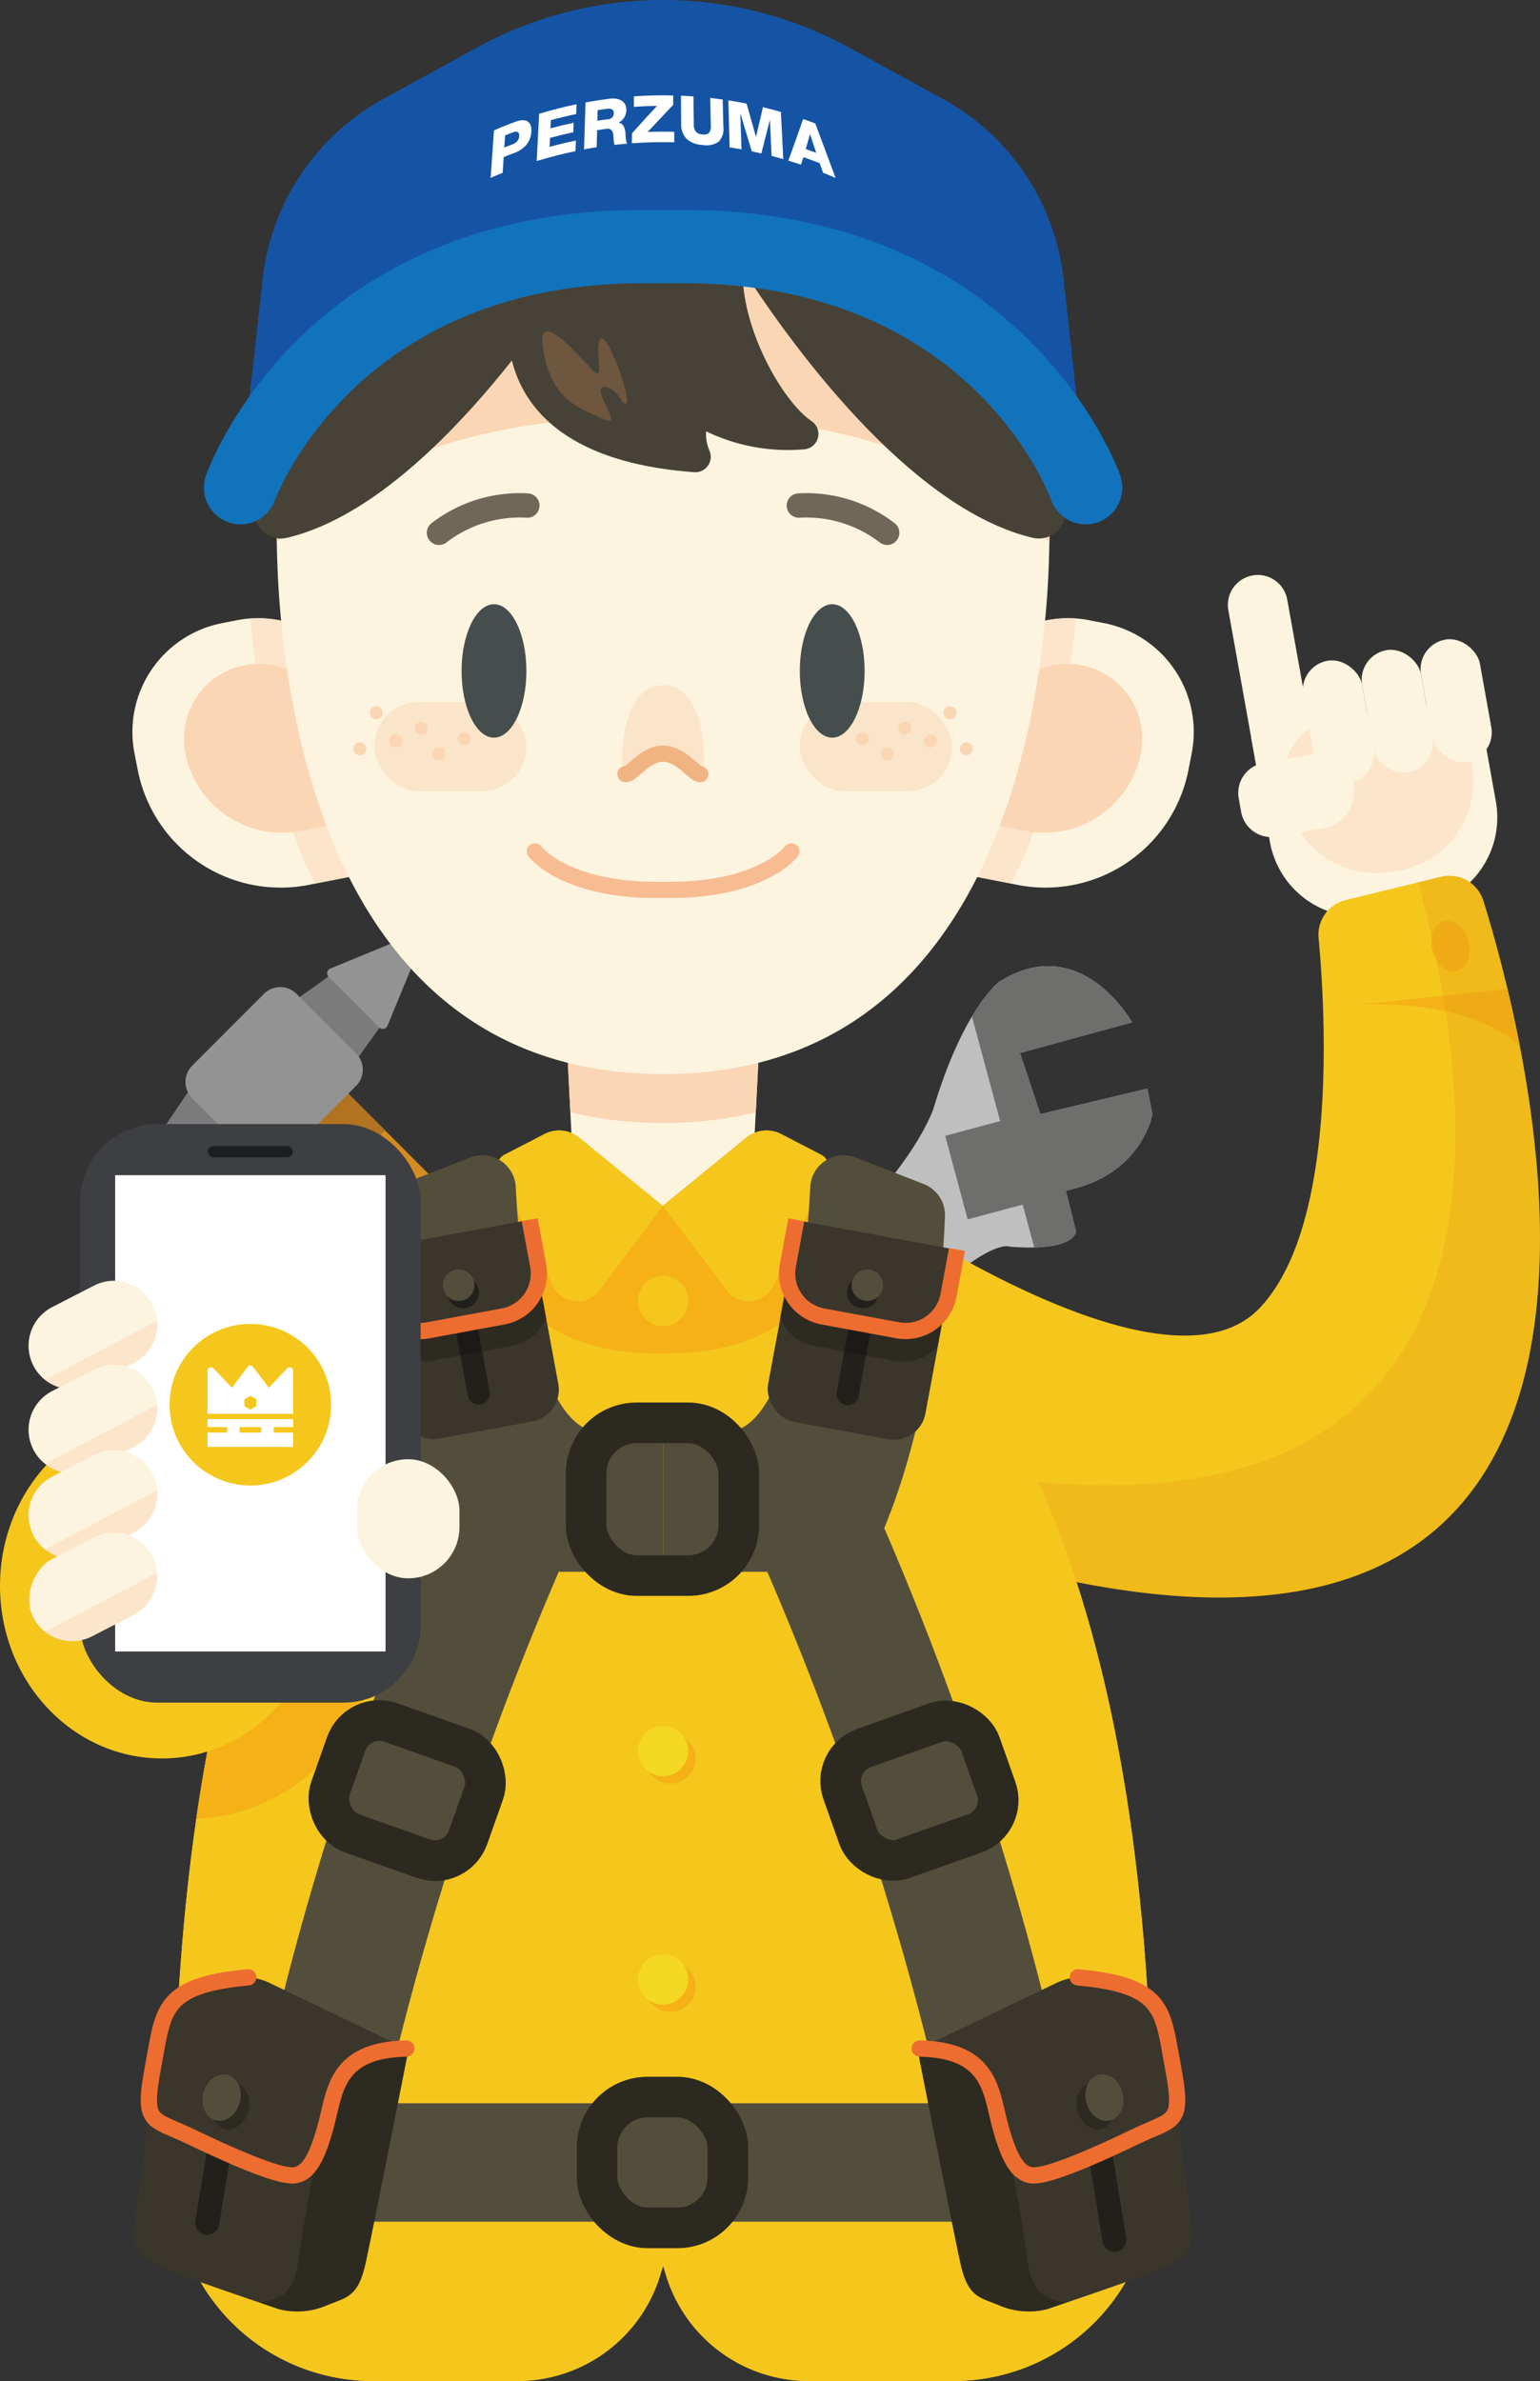 <svg xmlns="http://www.w3.org/2000/svg" id="perzuman_induction" width="189.57" height="293" viewBox="0 0 189.57 293">
    <rect x="0" y="0" width="189.57" height="293" fill="#333333" stroke="none"/>
    <defs>
        <style>
            .cls-1{fill:#d48b1f}.cls-2{fill:#b17320}.cls-3{fill:#7c7b7c}.cls-4{fill:#939393}.cls-5{fill:#c0bfbf}.cls-6{fill:#6e6e6d}.cls-31,.cls-7{fill:#fff}.cls-7{opacity:.25}.cls-8{fill:#fdf4e0}.cls-13,.cls-16,.cls-9{fill:#fbd6b4}.cls-9{opacity:.49}.cls-10{fill:#f5c71d}.cls-11{fill:#f5b116}.cls-12{fill:#e6a015;opacity:.35}.cls-14{fill:#464237}.cls-15{fill:#6e563f}.cls-16{opacity:.5}.cls-17,.cls-18,.cls-19,.cls-23,.cls-27,.cls-28{fill:none;stroke-miterlimit:10}.cls-17{stroke:#f0b482}.cls-17,.cls-18,.cls-19,.cls-28{stroke-linecap:round}.cls-17,.cls-18,.cls-27,.cls-28{stroke-width:2px}.cls-18{stroke:#f7bc92}.cls-19{stroke:#6f6859;stroke-width:3px}.cls-20{fill:#454e4d}.cls-21{fill:#f5c820}.cls-22{fill:#534e3c}.cls-23{stroke:#2c2921;stroke-width:5px}.cls-24{fill:#3a362c}.cls-25{fill:#22201b}.cls-26{fill:#0e0e0d;opacity:.3}.cls-27,.cls-28{stroke:#ed6d30}.cls-29{fill:#1554a5}.cls-30{fill:#1173bc}.cls-32{fill:#f4d823}.cls-33{fill:#3d3f42}.cls-34{fill:#1d1e20}
        </style>
    </defs>
    <g id="_02" data-name="2">
        <path id="패스_2364" d="M4.89 0h.038a4.89 4.89 0 0 1 4.89 4.89v98.71H0V4.89A4.89 4.89 0 0 1 4.89 0z" class="cls-1" data-name="패스 2364" transform="rotate(135 14.804 127.437)"/>
        <path id="사각형_301" d="M0 0h9.819v7.465H0z" class="cls-2" data-name="사각형 301" transform="rotate(-45 187.512 27.912)"/>
        <path id="패스_2365" d="M27.952 199.22l3.733-5.535 8.6 8.6-5.535 3.733z" class="cls-3" data-name="패스 2365" transform="translate(-8.555 -59.282)"/>
        <path id="패스_2366" d="M51.9 176.052l5.286-3.776 6.042 6.042-3.78 5.282z" class="cls-3" data-name="패스 2366" transform="translate(-15.884 -52.73)"/>
        <path id="패스_2367" d="M2.825 0h12.508a2.825 2.825 0 0 1 2.825 2.825V13.2a2.825 2.825 0 0 1-2.825 2.825H2.825A2.825 2.825 0 0 1 0 13.2V2.825A2.825 2.825 0 0 1 2.825 0z" class="cls-4" data-name="패스 2367" transform="rotate(135 -4.347 75.306)"/>
        <path id="패스_2368" d="M1.71 0H7.9a1.71 1.71 0 0 1 1.71 1.71v11.533a1.71 1.71 0 0 1-1.71 1.71H1.71A1.71 1.71 0 0 1 0 13.243V1.71A1.71 1.71 0 0 1 1.71 0z" class="cls-4" data-name="패스 2368" transform="rotate(135 -16.096 80.173)"/>
        <path id="패스_2369" d="M58.214 171.193l6.223 6.223a.626.626 0 0 0 1.022-.2l3.485-8.464a1.58 1.58 0 0 0-2.063-2.063l-8.464 3.485a.626.626 0 0 0-.2 1.023z" class="cls-4" data-name="패스 2369" transform="translate(-17.762 -50.982)"/>
        <path id="패스_2370" d="M144.917 188.922s-1.882 5.646-9.41 13.175l-35.446 35.446a6.651 6.651 0 0 0 8.017 10.47c.69-.36 24.92-24.586 34.33-34s11.92-8.156 11.92-8.156c8.156.627 8.156-1.882 8.156-1.882l-1.255-5.019c9.41-1.882 10.665-9.411 10.665-9.411l-.627-3.137-13.175 3.137-2.509-7.528 13.8-3.764s-6.274-11.293-16.312-5.019c.002.004-4.39 3.141-8.154 15.688zm-42.661 50.189a3.549 3.549 0 1 1 0 5.019 3.549 3.549 0 0 1 0-5.019z" class="cls-5" data-name="패스 2370" transform="translate(-30.029 -52.443)"/>
        <path id="패스_2371" d="M113.062 251.358a3.992 3.992 0 0 0 5.646 0l30.113-30.113a3.992 3.992 0 0 0 0-5.646 3.992 3.992 0 0 0-5.646 0l-30.113 30.113a3.992 3.992 0 0 0 0 5.646z" class="cls-6" data-name="패스 2371" transform="translate(-34.248 -65.632)"/>
        <path id="패스_2372" d="M175.817 173.238c10.038-6.274 16.312 5.019 16.312 5.019l-13.8 3.764 2.509 7.528 13.175-3.137.627 3.137s-1.255 7.528-10.665 9.41l1.255 5.019s-.017 1.836-5.145 1.97l-7.664-28.4a15.184 15.184 0 0 1 3.396-4.31z" class="cls-6" data-name="패스 2372" transform="translate(-52.773 -52.443)"/>
        <path id="사각형_302" d="M0 0h10.647v7.098H0z" class="cls-6" data-name="사각형 302" transform="rotate(-105.01 117.117 29.334)"/>
        <path id="패스_2373" d="M152.894 213.7l6.23 12.639-3.6 3.6-4.924-13.948z" class="cls-7" data-name="패스 2373" transform="translate(-46.096 -65.408)"/>
        <path id="패스_2374" d="M148.485 218.6l4.842 14.027-2.4 2.4-3.617-15.252z" class="cls-7" data-name="패스 2374" transform="translate(-45.09 -66.909)"/>
        <path id="패스_2375" d="M3.682 0a3.682 3.682 0 0 1 3.683 3.682V26.01a3.007 3.007 0 0 1-3.007 3.007H3.007A3.007 3.007 0 0 1 0 26.01V3.682A3.682 3.682 0 0 1 3.682 0z" class="cls-8" data-name="패스 2375" transform="rotate(-10.174 476.67 -809.909)"/>
        <path id="패스_2376" d="M0 0h28.256v13.058a11.161 11.161 0 0 1-11.162 11.161h-5.933A11.161 11.161 0 0 1 0 13.058z" class="cls-8" data-name="패스 2376" transform="rotate(-10.174 586.788 -819.706)"/>
        <path id="패스_2377" d="M241.885 145.431l-.742.133a11.187 11.187 0 0 1-12.987-9.035l-.238-1.327a7.289 7.289 0 0 1 5.887-8.462l8.416-1.51a7.289 7.289 0 0 1 8.462 5.887l.238 1.327a11.187 11.187 0 0 1-9.036 12.987z" class="cls-9" data-name="패스 2377" transform="translate(-69.725 -38.294)"/>
        <path id="패스_2378" d="M3.752 0h5.866a4.6 4.6 0 0 1 4.6 4.6 4.6 4.6 0 0 1-4.6 4.6H3.752A3.752 3.752 0 0 1 0 5.438V3.752A3.752 3.752 0 0 1 3.752 0z" class="cls-8" data-name="패스 2378" transform="rotate(-10.174 607.005 -805.463)"/>
        <rect id="사각형_303" width="7.365" height="15.283" class="cls-8" data-name="사각형 303" rx="3.682" transform="rotate(-10.174 540.257 -856.457)"/>
        <rect id="사각형_304" width="7.365" height="15.283" class="cls-8" data-name="사각형 304" rx="3.682" transform="rotate(-10.174 536.569 -897.824)"/>
        <rect id="사각형_305" width="7.365" height="15.283" class="cls-8" data-name="사각형 305" rx="3.682" transform="rotate(-10.174 532.886 -939.196)"/>
        <path id="패스_2379" d="M153.376 194.992s36.709 25.927 48.585 13.553c9.562-9.962 8.2-35.869 7.3-45.587a4.39 4.39 0 0 1 3.337-4.668l11.714-2.854a4.39 4.39 0 0 1 5.236 2.96c6.027 19.429 27.7 103.595-56.856 82.3z" class="cls-10" data-name="패스 2379" transform="translate(-46.945 -47.536)"/>
        <path id="패스_2380" d="M259.141 175.383l-18.759 1.979s13.647-1.192 20.288 5.1a167.643 167.643 0 0 0-1.529-7.079z" class="cls-11" data-name="패스 2380" transform="translate(-73.575 -53.681)"/>
        <ellipse id="타원_286" cx="2.302" cy="3.171" class="cls-11" data-name="타원 286" rx="2.302" ry="3.171" transform="rotate(-14.666 530.472 -624.914)"/>
        <path id="패스_2381" d="M235.9 158.4a4.39 4.39 0 0 0-5.236-2.96l-2.811.685c6.933 25.341 15.679 83.368-53.728 72.941l4.919 11.638c84.556 21.287 62.885-62.879 56.856-82.304z" class="cls-12" data-name="패스 2381" transform="translate(-53.296 -47.536)"/>
        <path id="패스_2382" d="M13.647 0h1.905a13.477 13.477 0 0 1 13.477 13.477v20.178h-11.1A17.926 17.926 0 0 1 0 15.729v-2.082A13.647 13.647 0 0 1 13.647 0z" class="cls-8" data-name="패스 2382" transform="rotate(-11.039 417.267 -32.48)"/>
        <path id="패스_2383" d="M53.1 137.09l-6.1 1.189a12.107 12.107 0 0 1-14.2-9.565 9.217 9.217 0 0 1 7.287-10.814 9.1 9.1 0 0 1 10.676 7.19z" class="cls-13" data-name="패스 2383" transform="translate(-9.988 -36.035)"/>
        <path id="패스_2384" d="M52.41 142.288l10.059-1.962-3.869-19.805a13.472 13.472 0 0 0-14.2-10.853c.547 5.674 2.571 22.898 8.01 32.62z" class="cls-9" data-name="패스 2384" transform="translate(-13.593 -33.556)"/>
        <path id="패스_2385" d="M17.926 0h11.1v20.178a13.477 13.477 0 0 1-13.474 13.477h-1.905A13.647 13.647 0 0 1 0 20.008v-2.082A17.926 17.926 0 0 1 17.926 0z" class="cls-8" data-name="패스 2385" transform="rotate(-168.961 76.86 49.261)"/>
        <path id="패스_2386" d="M173.126 137.09l6.1 1.189a12.107 12.107 0 0 0 14.2-9.565 9.217 9.217 0 0 0-7.281-10.811 9.1 9.1 0 0 0-10.676 7.191z" class="cls-13" data-name="패스 2386" transform="translate(-52.99 -36.035)"/>
        <path id="패스_2387" d="M174.883 142.288l-10.059-1.962 3.864-19.805a13.472 13.472 0 0 1 14.2-10.853c-.542 5.674-2.567 22.898-8.005 32.62z" class="cls-9" data-name="패스 2387" transform="translate(-50.449 -33.556)"/>
        <path id="패스_2388" d="M112.4 212.062a11.01 11.01 0 0 1-11-10.453l-.859-16.957h23.709l-.859 16.957a11.01 11.01 0 0 1-11 10.453z" class="cls-8" data-name="패스 2388" transform="translate(-30.775 -56.518)"/>
        <path id="패스_2389" d="M100.988 193.394a47.976 47.976 0 0 0 11.378 1.318h.068a47.974 47.974 0 0 0 11.378-1.318l.443-8.742h-23.709z" class="cls-13" data-name="패스 2389" transform="translate(-30.775 -56.518)"/>
        <path id="패스_2390" d="M144.149 65.916c0-53.684-46.163-53.451-47.5-53.433-1.337-.018-47.5-.252-47.5 53.433 0 0-3.812 70.022 47.466 70.085h.068c51.279-.063 47.466-70.085 47.466-70.085z" class="cls-8" data-name="패스 2390" transform="translate(-15.024 -3.821)"/>
        <path id="패스_2391" d="M94.094 55.161H99.2c25.535 0 38.857 9.115 45 15.381.04-2.9-.054-4.625-.054-4.625 0-53.684-46.163-53.451-47.5-53.433-1.337-.018-47.5-.252-47.5 53.433 0 0-.094 1.722-.054 4.625 6.145-6.267 19.467-15.381 45.002-15.381z" class="cls-13" data-name="패스 2391" transform="translate(-15.024 -3.821)"/>
        <path id="패스_2392" d="M90.547 50.607s-5.614 19.8 22.486 21.86a1.892 1.892 0 0 0 1.88-2.632 5.277 5.277 0 0 1-.425-2.4 23.2 23.2 0 0 0 12.036 2.221 1.9 1.9 0 0 0 .933-3.488c-3.46-2.342-8.463-11.023-8.463-18.249 0 0-20.278-3.539-28.446 2.689z" class="cls-14" data-name="패스 2392" transform="translate(-27.574 -14.36)"/>
        <path id="패스_2393" d="M96.282 60.887c1.08 6.617 4.626 7.286 7.4 8.674s-1.619-3.932.116-3.932 2.2 2.429 2.776 1.966-2.429-9.021-3.238-7.864.578 5.2-.694 4.048-7.285-8.559-6.36-2.892z" class="cls-15" data-name="패스 2393" transform="translate(-29.44 -17.989)"/>
        <path id="패스_2394" d="M115.4 121.483h-.008c-3.751.008-5.056 4.976-5.056 9.252s1.934-.8 5.06-.809 5.06 5.087 5.06.809-1.304-9.245-5.056-9.252z" class="cls-16" data-name="패스 2394" transform="translate(-33.772 -37.183)"/>
        <path id="패스_2395" d="M110.946 136.164c.73.163 2.37-2.511 4.638-2.515 2.2 0 3.815 2.53 4.574 2.522" class="cls-17" data-name="패스 2395" transform="translate(-33.958 -40.907)"/>
        <path id="패스_2396" d="M126.453 150.985s-3.527 4.742-15.006 4.742h-1.561c-11.479 0-15.006-4.742-15.006-4.742" class="cls-18" data-name="패스 2396" transform="translate(-29.04 -46.213)"/>
        <path id="패스_2397" d="M141.712 89.638a16.3 16.3 0 0 1 10.871 3.354" class="cls-19" data-name="패스 2397" transform="translate(-43.375 -27.427)"/>
        <path id="패스_2398" d="M88.75 89.638a16.3 16.3 0 0 0-10.871 3.354" class="cls-19" data-name="패스 2398" transform="translate(-23.837 -27.427)"/>
        <rect id="사각형_306" width="18.736" height="10.987" class="cls-16" data-name="사각형 306" rx="5.494" transform="translate(46.062 86.383)"/>
        <circle id="타원_287" cx=".81" cy=".81" r=".81" class="cls-13" data-name="타원 287" transform="translate(45.504 86.904)"/>
        <circle id="타원_288" cx=".81" cy=".81" r=".81" class="cls-13" data-name="타원 288" transform="translate(47.918 90.387)"/>
        <circle id="타원_289" cx=".81" cy=".81" r=".81" class="cls-13" data-name="타원 289" transform="translate(43.494 91.341)"/>
        <circle id="타원_290" cx=".81" cy=".81" r=".81" class="cls-13" data-name="타원 290" transform="translate(51.055 88.804)"/>
        <circle id="타원_291" cx=".81" cy=".81" r=".81" class="cls-13" data-name="타원 291" transform="translate(53.224 91.971)"/>
        <circle id="타원_292" cx=".81" cy=".81" r=".81" class="cls-13" data-name="타원 292" transform="translate(56.296 90.106)"/>
        <rect id="사각형_307" width="18.736" height="10.987" class="cls-16" data-name="사각형 307" rx="5.494" transform="rotate(180 58.594 48.685)"/>
        <circle id="타원_293" cx=".81" cy=".81" r=".81" class="cls-13" data-name="타원 293" transform="translate(116.128 86.904)"/>
        <circle id="타원_294" cx=".81" cy=".81" r=".81" class="cls-13" data-name="타원 294" transform="translate(113.714 90.387)"/>
        <circle id="타원_295" cx=".81" cy=".81" r=".81" class="cls-13" data-name="타원 295" transform="translate(118.138 91.341)"/>
        <circle id="타원_296" cx=".81" cy=".81" r=".81" class="cls-13" data-name="타원 296" transform="translate(110.577 88.804)"/>
        <circle id="타원_297" cx=".81" cy=".81" r=".81" class="cls-13" data-name="타원 297" transform="translate(108.408 91.971)"/>
        <circle id="타원_298" cx=".81" cy=".81" r=".81" class="cls-13" data-name="타원 298" transform="translate(105.336 90.106)"/>
        <ellipse id="타원_299" cx="3.99" cy="8.211" class="cls-20" data-name="타원 299" rx="3.99" ry="8.211" transform="translate(98.453 74.355)"/>
        <ellipse id="타원_300" cx="3.99" cy="8.211" class="cls-20" data-name="타원 300" rx="3.99" ry="8.211" transform="translate(56.818 74.355)"/>
        <path id="패스_2399" d="M107.081 214.11H75.01c-17.989 8.449-44.631 35.274-44.229 120.075a24.514 24.514 0 0 0 24.539 24.348h17.6a18.375 18.375 0 0 0 17.675-12.712l.452-1.462.452 1.462a18.376 18.376 0 0 0 17.675 12.712h17.6a24.514 24.514 0 0 0 24.539-24.348c.4-84.801-26.242-111.626-44.232-120.075z" class="cls-21" data-name="패스 2399" transform="translate(-9.42 -65.534)"/>
        <path id="패스_2400" d="M107.081 214.11H75.01c-17.989 8.449-44.631 35.274-44.229 120.075a24.514 24.514 0 0 0 24.539 24.348h17.6a18.375 18.375 0 0 0 17.675-12.712l.452-1.462.452 1.462a18.376 18.376 0 0 0 17.675 12.712h17.6a24.514 24.514 0 0 0 24.539-24.348c.4-84.801-26.242-111.626-44.232-120.075z" class="cls-10" data-name="패스 2400" transform="translate(-9.42 -65.534)"/>
        <path id="패스_2401" d="M57.474 277.7a25.458 25.458 0 0 0-9.611-20.15c-5.528 11.05-10.223 25.689-13.034 45.077C47.4 302.2 57.474 291.206 57.474 277.7z" class="cls-11" data-name="패스 2401" transform="translate(-10.66 -78.83)"/>
        <path id="패스_2402" d="M126.816 204.235a1.6 1.6 0 0 0-.723-.77l-4.924-2.549a3.878 3.878 0 0 0-4.235.44l-10.31 8.418-10.31-8.418a3.878 3.878 0 0 0-4.235-.44l-4.924 2.549a1.6 1.6 0 0 0-.722.77 53.359 53.359 0 0 0-4.505 1.321c.768 6.69 4.612 22.351 23.8 22.351h1.8c19.183 0 23.028-15.661 23.8-22.351a53.397 53.397 0 0 0-4.512-1.321z" class="cls-11" data-name="패스 2402" transform="translate(-25.076 -61.363)"/>
        <path id="패스_2403" d="M98.325 201.338l10.315 8.422-7.842 10.4a3.364 3.364 0 0 1-5.726-.586l-6.625-13.992a1.618 1.618 0 0 1 .719-2.13l4.924-2.552a3.878 3.878 0 0 1 4.235.438z" class="cls-10" data-name="패스 2403" transform="translate(-27.024 -61.357)"/>
        <path id="패스_2404" d="M127.934 201.338l-10.315 8.422 7.842 10.4a3.364 3.364 0 0 0 5.726-.586l6.625-13.992a1.618 1.618 0 0 0-.719-2.13l-4.924-2.549a3.878 3.878 0 0 0-4.235.44z" class="cls-10" data-name="패스 2404" transform="translate(-36 -61.357)"/>
        <circle id="타원_301" cx="3.094" cy="3.094" r="3.094" class="cls-10" data-name="타원 301" transform="translate(78.532 156.99)"/>
        <path id="사각형_308" d="M0 0h93.68v14.572H0z" class="cls-22" data-name="사각형 308" transform="translate(34.786 258.823)"/>
        <path id="패스_2405" d="M66.927 250.751a381.4 381.4 0 0 0-25.935 87.781l14.4 5.378a381.4 381.4 0 0 1 25.935-87.781h12.836v-17.7h-9.715c-6.241-3.341-7.946-20.52-8.412-29.657a4.116 4.116 0 0 0-5.607-3.618l-8.357 3.255a4.113 4.113 0 0 0-2.621 4c.264 6.766 1.519 23.938 7.476 38.342z" class="cls-22" data-name="패스 2405" transform="translate(-12.546 -62.708)"/>
        <rect id="사각형_309" width="17.978" height="14.457" class="cls-23" data-name="사각형 309" rx="4.312" transform="rotate(19.52 -589.932 233.34)"/>
        <rect id="사각형_310" width="19.7" height="22.466" class="cls-24" data-name="사각형 310" rx="3.962" transform="rotate(-10.463 873.14 -173.308)"/>
        <path id="패스_2406" d="M0 0h2.732v16.155a1.366 1.366 0 0 1-1.366 1.366A1.366 1.366 0 0 1 0 16.155z" class="cls-25" data-name="패스 2406" transform="rotate(-10.463 878.37 -220.505)"/>
        <path id="패스_2407" d="M66.979 226.257l1.36 7.364a5.763 5.763 0 0 0 5.287 1.7l9.752-1.8a5.763 5.763 0 0 0 4.333-3.473l-1.36-7.364a2.6 2.6 0 0 0-.377-.933L67 225.251a2.6 2.6 0 0 0-.021 1.006z" class="cls-26" data-name="패스 2407" transform="translate(-20.488 -67.871)"/>
        <path id="패스_2408" d="M0 0h20.115v5.725a5.378 5.378 0 0 1-5.378 5.375H5.378A5.378 5.378 0 0 1 0 5.725z" class="cls-24" data-name="패스 2408" transform="rotate(-10.463 862.35 -171.179)"/>
        <path id="패스_2409" d="M85.241 216.313l1.04 5.63a5.378 5.378 0 0 1-4.312 6.265l-9.2 1.7A5.378 5.378 0 0 1 66.5 225.6l-1.04-5.63" class="cls-27" data-name="패스 2409" transform="translate(-20.036 -66.208)"/>
        <circle id="타원_302" cx="1.937" cy="1.937" r="1.937" class="cls-25" data-name="타원 302" transform="translate(55.071 157.134)"/>
        <circle id="타원_303" cx="1.937" cy="1.937" r="1.937" class="cls-22" data-name="타원 303" transform="translate(54.528 156.221)"/>
        <path id="패스_2410" d="M25.957 365.668s-1.619 12.144-2.082 15.96 1.33 4.221 2.66 5.147 13.936 5.089 15.035 5.494a9.228 9.228 0 0 0 5.956-.463c2.313-.983 3.817-.925 4.742-5.089s5.262-26.2 5.262-26.2l-18.216-7.286z" class="cls-24" data-name="패스 2410" transform="translate(-7.285 -108.117)"/>
        <path id="패스_2411" d="M59.063 389.538c.925-4.162 5.258-26.176 5.262-26.195l-1.151-.46-.057-.024-.407-.163c-8.147-2.868-10.942 20.359-11.974 26.9-.683 4.326-3.113 4.364-4.735 4.683 1.22.415 2.108.716 2.364.81a9.227 9.227 0 0 0 5.956-.463c2.314-.982 3.817-.926 4.742-5.088z" class="cls-26" data-name="패스 2411" transform="translate(-14.08 -110.938)"/>
        <path id="패스_2412" d="M0 0h2.949v13.1a1.475 1.475 0 0 1-1.475 1.475A1.475 1.475 0 0 1 0 13.1z" class="cls-25" data-name="패스 2412" transform="rotate(9.25 -1596.298 291.9)"/>
        <path id="패스_2413" d="M41.338 351.346a8.062 8.062 0 0 0-5.248-.591c-8.186 1.837-7.877 4.032-9.134 10.711-1.388 7.373-.26 6.419 4.6 8.761S41.963 375 44.044 375s3.209-2.515 4.25-6.506 1.214-8.934 9.8-9.108z" class="cls-24" data-name="패스 2413" transform="translate(-8.082 -107.297)"/>
        <path id="패스_2414" d="M38.637 350.652c-10.756.983-10.424 4.163-11.681 10.843-1.388 7.373-.26 6.419 4.6 8.761s10.409 4.771 12.491 4.771 3.209-2.515 4.25-6.506 1.214-8.934 9.8-9.108" class="cls-28" data-name="패스 2414" transform="translate(-8.082 -107.326)"/>
        <ellipse id="타원_304" cx="2.891" cy="2.31" class="cls-26" data-name="타원 304" rx="2.891" ry="2.31" transform="rotate(-75.982 180.062 114.441)"/>
        <ellipse id="타원_305" cx="2.891" cy="2.31" class="cls-22" data-name="타원 305" rx="2.891" ry="2.31" transform="rotate(-75.982 178.853 114.606)"/>
        <path id="패스_2415" d="M144.847 250.751a381.4 381.4 0 0 1 25.935 87.781l-14.4 5.378a381.4 381.4 0 0 0-25.935-87.781H117.61v-17.7h9.715c6.241-3.341 7.946-20.52 8.412-29.657a4.116 4.116 0 0 1 5.607-3.618l8.357 3.255a4.113 4.113 0 0 1 2.621 4c-.264 6.766-1.522 23.938-7.475 38.342z" class="cls-22" data-name="패스 2415" transform="translate(-35.998 -62.708)"/>
        <rect id="사각형_311" width="17.978" height="14.457" class="cls-23" data-name="사각형 311" rx="4.312" transform="scale(-1) rotate(-19.52 -713.628 248.554)"/>
        <rect id="사각형_312" width="19.7" height="22.466" class="cls-24" data-name="사각형 312" rx="3.962" transform="scale(-1) rotate(10.49 912.023 -705.465)"/>
        <path id="패스_2416" d="M1.366 0a1.366 1.366 0 0 1 1.366 1.366v16.156H0V1.366A1.366 1.366 0 0 1 1.366 0z" class="cls-25" data-name="패스 2416" transform="scale(-1) rotate(10.49 890.317 -660.84)"/>
        <path id="패스_2417" d="M159.085 226.257l-1.36 7.364a5.763 5.763 0 0 1-5.287 1.7l-9.752-1.8a5.763 5.763 0 0 1-4.333-3.473l1.36-7.364a2.6 2.6 0 0 1 .377-.933l18.977 3.5a2.6 2.6 0 0 1 .019 1.006z" class="cls-26" data-name="패스 2417" transform="translate(-42.347 -67.871)"/>
        <path id="패스_2418" d="M5.378 0h9.359a5.378 5.378 0 0 1 5.378 5.378V11.1H0V5.378A5.378 5.378 0 0 1 5.378 0z" class="cls-24" data-name="패스 2418" transform="scale(-1) rotate(10.49 839.342 -713.244)"/>
        <path id="패스_2419" d="M140.762 216.313l-1.04 5.63a5.378 5.378 0 0 0 4.312 6.265l9.2 1.7a5.378 5.378 0 0 0 6.266-4.308l1.04-5.63" class="cls-27" data-name="패스 2419" transform="translate(-42.738 -66.208)"/>
        <circle id="타원_306" cx="1.937" cy="1.937" r="1.937" class="cls-25" data-name="타원 306" transform="translate(104.283 157.134)"/>
        <circle id="타원_307" cx="1.937" cy="1.937" r="1.937" class="cls-22" data-name="타원 307" transform="translate(104.827 156.221)"/>
        <path id="패스_2420" d="M194.393 365.668s1.619 12.144 2.082 15.96-1.33 4.221-2.66 5.147-13.936 5.089-15.035 5.494a9.228 9.228 0 0 1-5.956-.463c-2.313-.983-3.817-.925-4.742-5.089s-5.262-26.2-5.262-26.2l18.215-7.286z" class="cls-24" data-name="패스 2420" transform="translate(-49.835 -108.117)"/>
        <path id="패스_2421" d="M168.081 389.538c-.925-4.162-5.258-26.176-5.262-26.195l1.151-.46.057-.024.407-.163c8.147-2.868 10.942 20.359 11.974 26.9.683 4.326 3.113 4.364 4.735 4.683-1.22.415-2.108.716-2.364.81a9.227 9.227 0 0 1-5.956-.463c-2.313-.982-3.817-.926-4.742-5.088z" class="cls-26" data-name="패스 2421" transform="translate(-49.835 -110.938)"/>
        <path id="패스_2422" d="M1.475 0a1.475 1.475 0 0 1 1.474 1.475v13.1H0v-13.1A1.475 1.475 0 0 1 1.475 0z" class="cls-25" data-name="패스 2422" transform="rotate(170.75 58.238 144.042)"/>
        <path id="패스_2423" d="M179.909 351.346a8.062 8.062 0 0 1 5.248-.591c8.186 1.837 7.877 4.032 9.134 10.711 1.388 7.373.26 6.419-4.6 8.761S179.285 375 177.2 375s-3.209-2.515-4.25-6.506-1.214-8.934-9.8-9.108z" class="cls-24" data-name="패스 2423" transform="translate(-49.937 -107.297)"/>
        <path id="패스_2424" d="M182.611 350.652c10.756.983 10.424 4.163 11.681 10.843 1.388 7.373.26 6.419-4.6 8.761s-10.409 4.771-12.491 4.771-3.209-2.515-4.25-6.506-1.214-8.934-9.8-9.108" class="cls-28" data-name="패스 2424" transform="translate(-49.937 -107.326)"/>
        <ellipse id="타원_308" cx="2.31" cy="2.891" class="cls-26" data-name="타원 308" rx="2.31" ry="2.891" transform="rotate(-14.018 1110.86 -408.09)"/>
        <ellipse id="타원_309" cx="2.31" cy="2.891" class="cls-22" data-name="타원 309" rx="2.31" ry="2.891" transform="rotate(-14.018 1107.14 -412.993)"/>
        <rect id="사각형_313" width="18.794" height="18.794" class="cls-23" data-name="사각형 313" rx="6.216" transform="translate(72.152 175.09)"/>
        <rect id="사각형_314" width="16.096" height="16.096" class="cls-23" data-name="사각형 314" rx="6.216" transform="translate(73.5 258.061)"/>
        <path id="패스_2425" d="M129.739 44.484s18.138 30.857 37.129 35.3a3.249 3.249 0 0 0 3.9-3.834c-2.047-9.842-10.137-32.822-41.029-31.466z" class="cls-14" data-name="패스 2425" transform="translate(-39.71 -13.598)"/>
        <path id="패스_2426" d="M86.227 44.484S68.088 75.341 49.1 79.788a3.249 3.249 0 0 1-3.9-3.834c2.044-9.846 10.134-32.826 41.027-31.47z" class="cls-14" data-name="패스 2426" transform="translate(-13.813 -13.598)"/>
        <path id="패스_2427" d="M146.2 50.82l-1.816-16.438a28.942 28.942 0 0 0-14.852-22.2l-11.495-6.3a47.754 47.754 0 0 0-45.924 0l-11.48 6.3a28.942 28.942 0 0 0-14.852 22.2L43.964 50.82 74.38 31.563l20.7-1.269 20.7 1.269z" class="cls-29" data-name="패스 2427" transform="translate(-13.456)"/>
        <path id="패스_2428" d="M144.713 75.923a4.513 4.513 0 0 1-4.245-2.987c-.42-1.148-10.191-26.68-45.218-26.68h-5.11c-35.319 0-45.118 26.4-45.213 26.666a4.51 4.51 0 1 1-8.5-3.023c.474-1.334 12.1-32.664 53.712-32.664h5.111c41.615 0 53.238 31.331 53.712 32.664a4.514 4.514 0 0 1-4.25 6.023z" class="cls-30" data-name="패스 2428" transform="translate(-11.069 -11.397)"/>
        <path id="패스_2429" d="M87.444 22.572Q88.76 22 90.1 21.509a2.871 2.871 0 0 1 .773-.179 1.232 1.232 0 0 1 .632.1.888.888 0 0 1 .418.437 1.655 1.655 0 0 1 .121.8 2.751 2.751 0 0 1-.627 1.7 3.675 3.675 0 0 1-1.556 1.019q-.612.226-1.219.467l-.128 1.945q-.743.3-1.479.614zm1.272 2.111q.494-.2.991-.383a1.484 1.484 0 0 0 .592-.385 1 1 0 0 0 .249-.632q.023-.391-.184-.5a.692.692 0 0 0-.563.024q-.494.185-.986.381l-.1 1.5z" class="cls-31" data-name="패스 2429" transform="translate(-26.639 -6.527)"/>
        <path id="패스_2430" d="M95.509 19.662q2.278-.693 4.6-1.174l-.044 1.207q-1.567.325-3.117.747l-.048 1.014q1.421-.387 2.857-.693l-.044 1.167q-1.441.307-2.869.7l-.052 1.1q1.608-.438 3.235-.772l-.047 1.3q-2.407.5-4.773 1.215z" class="cls-31" data-name="패스 2430" transform="translate(-29.141 -5.659)"/>
        <path id="패스_2431" d="M103.786 17.957q1.488-.276 2.987-.465a2.877 2.877 0 0 1 .768 0 1.79 1.79 0 0 1 .655.222 1.215 1.215 0 0 1 .455.465 1.41 1.41 0 0 1 .158.716 1.789 1.789 0 0 1-.255.9 1.588 1.588 0 0 1-.7.633v.016a.744.744 0 0 1 .384.151.907.907 0 0 1 .253.311 1.882 1.882 0 0 1 .144.394 2.457 2.457 0 0 1 .064.442l.007.1q.012.257.019.369t.033.291a2.555 2.555 0 0 0 .066.321.418.418 0 0 0 .106.2q-.775.064-1.548.151a.676.676 0 0 1-.1-.315q-.029-.218-.048-.49c0-.059-.007-.091-.006-.1a3.378 3.378 0 0 0-.045-.458 1.059 1.059 0 0 0-.122-.34.552.552 0 0 0-.253-.231.767.767 0 0 0-.423-.043q-.587.078-1.173.168l-.058 2.1q-.778.121-1.554.264.091-2.882.186-5.772zm1.455 2.248q.646-.1 1.293-.184a.726.726 0 0 0 .728-.766.461.461 0 0 0-.21-.439.838.838 0 0 0-.555-.088q-.611.08-1.221.174l-.036 1.3z" class="cls-31" data-name="패스 2431" transform="translate(-31.708 -5.346)"/>
        <path id="패스_2432" d="M112.1 21.583q1.557-1.734 3.084-3.377-1.431.02-2.859.118l.016-1.292q2.414-.166 4.834-.108v1.162q-1.551 1.617-3.139 3.327 1.63-.058 3.262-.016 0 .646.006 1.291-2.613-.067-5.225.121.012-.609.021-1.226z" class="cls-31" data-name="패스 2432" transform="translate(-34.306 -5.176)"/>
        <path id="패스_2433" d="M126.02 20.833a2.2 2.2 0 0 1-.585 1.8 2.588 2.588 0 0 1-1.966.4 3.1 3.1 0 0 1-1.992-.762 2.641 2.641 0 0 1-.65-1.915l-.026-3.382q.77.032 1.538.087l.045 3.472a1.342 1.342 0 0 0 .254.866 1.146 1.146 0 0 0 .809.342.946.946 0 0 0 .8-.195 1.132 1.132 0 0 0 .226-.822l-.069-3.474q.766.085 1.531.193l.085 3.39z" class="cls-31" data-name="패스 2433" transform="translate(-36.975 -5.196)"/>
        <path id="패스_2434" d="M129.206 17.8q1.124.174 2.242.4.57 2.028 1.151 4.068h.016q.432-1.817.85-3.627 1.11.268 2.211.585l.287 5.8q-.717-.206-1.438-.392l-.2-4.4h-.016q-.511 2.042-1.043 4.1-.588-.137-1.178-.26-.7-2.325-1.391-4.632h-.016l.142 4.387q-.73-.134-1.462-.247-.076-2.893-.155-5.782z" class="cls-31" data-name="패스 2434" transform="translate(-39.547 -5.449)"/>
        <path id="패스_2435" d="M141.668 21.112q.749.261 1.492.545 1.235 3.317 2.5 6.7-.768-.332-1.543-.639l-.419-1.183q-.993-.385-2-.73-.151.459-.3.919-.775-.259-1.555-.494.937-2.577 1.825-5.118zm.31 3.685q.65.228 1.3.473l-.755-2.274-.016-.006q-.259.9-.524 1.807z" class="cls-31" data-name="패스 2435" transform="translate(-42.801 -6.462)"/>
        <circle id="타원_310" cx="3.094" cy="3.094" r="3.094" class="cls-11" data-name="타원 310" transform="translate(79.442 213.299)"/>
        <circle id="타원_311" cx="3.094" cy="3.094" r="3.094" class="cls-32" data-name="타원 311" transform="translate(78.532 212.388)"/>
        <ellipse id="타원_312" cx="19.923" cy="21.234" class="cls-10" data-name="타원 312" rx="19.923" ry="21.234" transform="translate(0 173.923)"/>
        <circle id="타원_313" cx="3.094" cy="3.094" r="3.094" class="cls-11" data-name="타원 313" transform="translate(79.442 241.403)"/>
        <circle id="타원_314" cx="3.094" cy="3.094" r="3.094" class="cls-32" data-name="타원 314" transform="translate(78.532 240.492)"/>
        <rect id="사각형_315" width="41.928" height="71.196" class="cls-33" data-name="사각형 315" rx="9.498" transform="translate(9.853 138.325)"/>
        <path id="사각형_316" d="M0 0h33.286v58.608H0z" class="cls-31" data-name="사각형 316" transform="translate(14.174 144.619)"/>
        <rect id="사각형_317" width="10.452" height="1.388" class="cls-34" data-name="사각형 317" rx=".694" transform="translate(25.59 141.03)"/>
        <rect id="사각형_318" width="12.622" height="14.656" class="cls-8" data-name="사각형 318" rx="6.311" transform="translate(43.935 179.568)"/>
        <path id="패스_2436" d="M5.349 0A5.349 5.349 0 0 1 10.7 5.349v5.8A5.349 5.349 0 0 1 5.349 16.5 5.349 5.349 0 0 1 0 11.152v-5.8A5.349 5.349 0 0 1 5.349 0z" class="cls-8" data-name="패스 2436" transform="rotate(62.826 -119.348 91.258)"/>
        <path id="패스_2437" d="M8 241.484a5.363 5.363 0 0 0 5.758.571l5.162-2.65a5.367 5.367 0 0 0 2.885-5.19z" class="cls-9" data-name="패스 2437" transform="translate(-2.448 -71.687)"/>
        <path id="패스_2438" d="M5.349 0A5.349 5.349 0 0 1 10.7 5.349v5.8A5.349 5.349 0 0 1 5.349 16.5 5.349 5.349 0 0 1 0 11.152v-5.8A5.349 5.349 0 0 1 5.349 0z" class="cls-8" data-name="패스 2438" transform="rotate(62.826 -127.808 96.425)"/>
        <path id="패스_2439" d="M8 256.375a5.363 5.363 0 0 0 5.758.571l5.162-2.65a5.367 5.367 0 0 0 2.885-5.19z" class="cls-9" data-name="패스 2439" transform="translate(-2.448 -76.245)"/>
        <path id="패스_2440" d="M5.349 0A5.349 5.349 0 0 1 10.7 5.349v5.8A5.349 5.349 0 0 1 5.349 16.5 5.349 5.349 0 0 1 0 11.152v-5.8A5.349 5.349 0 0 1 5.349 0z" class="cls-8" data-name="패스 2440" transform="rotate(62.826 -136.43 101.69)"/>
        <path id="패스_2441" d="M8 271.552a5.363 5.363 0 0 0 5.758.571l5.162-2.65a5.367 5.367 0 0 0 2.885-5.19z" class="cls-9" data-name="패스 2441" transform="translate(-2.448 -80.89)"/>
        <rect id="사각형_319" width="10.698" height="16.501" class="cls-8" data-name="사각형 319" rx="5.349" transform="rotate(62.826 -144.727 106.758)"/>
        <path id="패스_2442" d="M8 286.157a5.363 5.363 0 0 0 5.758.571l5.162-2.65a5.367 5.367 0 0 0 2.885-5.19z" class="cls-9" data-name="패스 2442" transform="translate(-2.448 -85.361)"/>
        <g id="그룹_191" data-name="그룹 191" transform="translate(20.873 162.916)">
            <circle id="타원_56" cx="9.944" cy="9.944" r="9.944" class="cls-10" data-name="타원 56"/>
            <g id="그룹_190" data-name="그룹 190" transform="translate(4.67 5.124)">
                <path id="패스_1719" d="M47.356 245.894V242.8a.427.427 0 0 0-.735-.294l-2.271 2.383-1.926-2.558a.426.426 0 0 0-.681 0l-1.926 2.558-2.271-2.382a.427.427 0 0 0-.735.294v5.3h10.545v-2.2zm-5.273-.006l.735.424v.849l-.735.424-.735-.424v-.849z" class="cls-31" data-name="패스 1719" transform="translate(-36.81 -242.16)"/>
                <path id="패스_1720" d="M47.356 255.084v-1.767h-2.405v-.672h2.405v-.988H36.81v.988h2.405v.671H36.81v1.767zm-3.946-2.439v.671h-2.653v-.671z" class="cls-31" data-name="패스 1720" transform="translate(-36.81 -245.067)"/>
            </g>
        </g>
    </g>
</svg>
